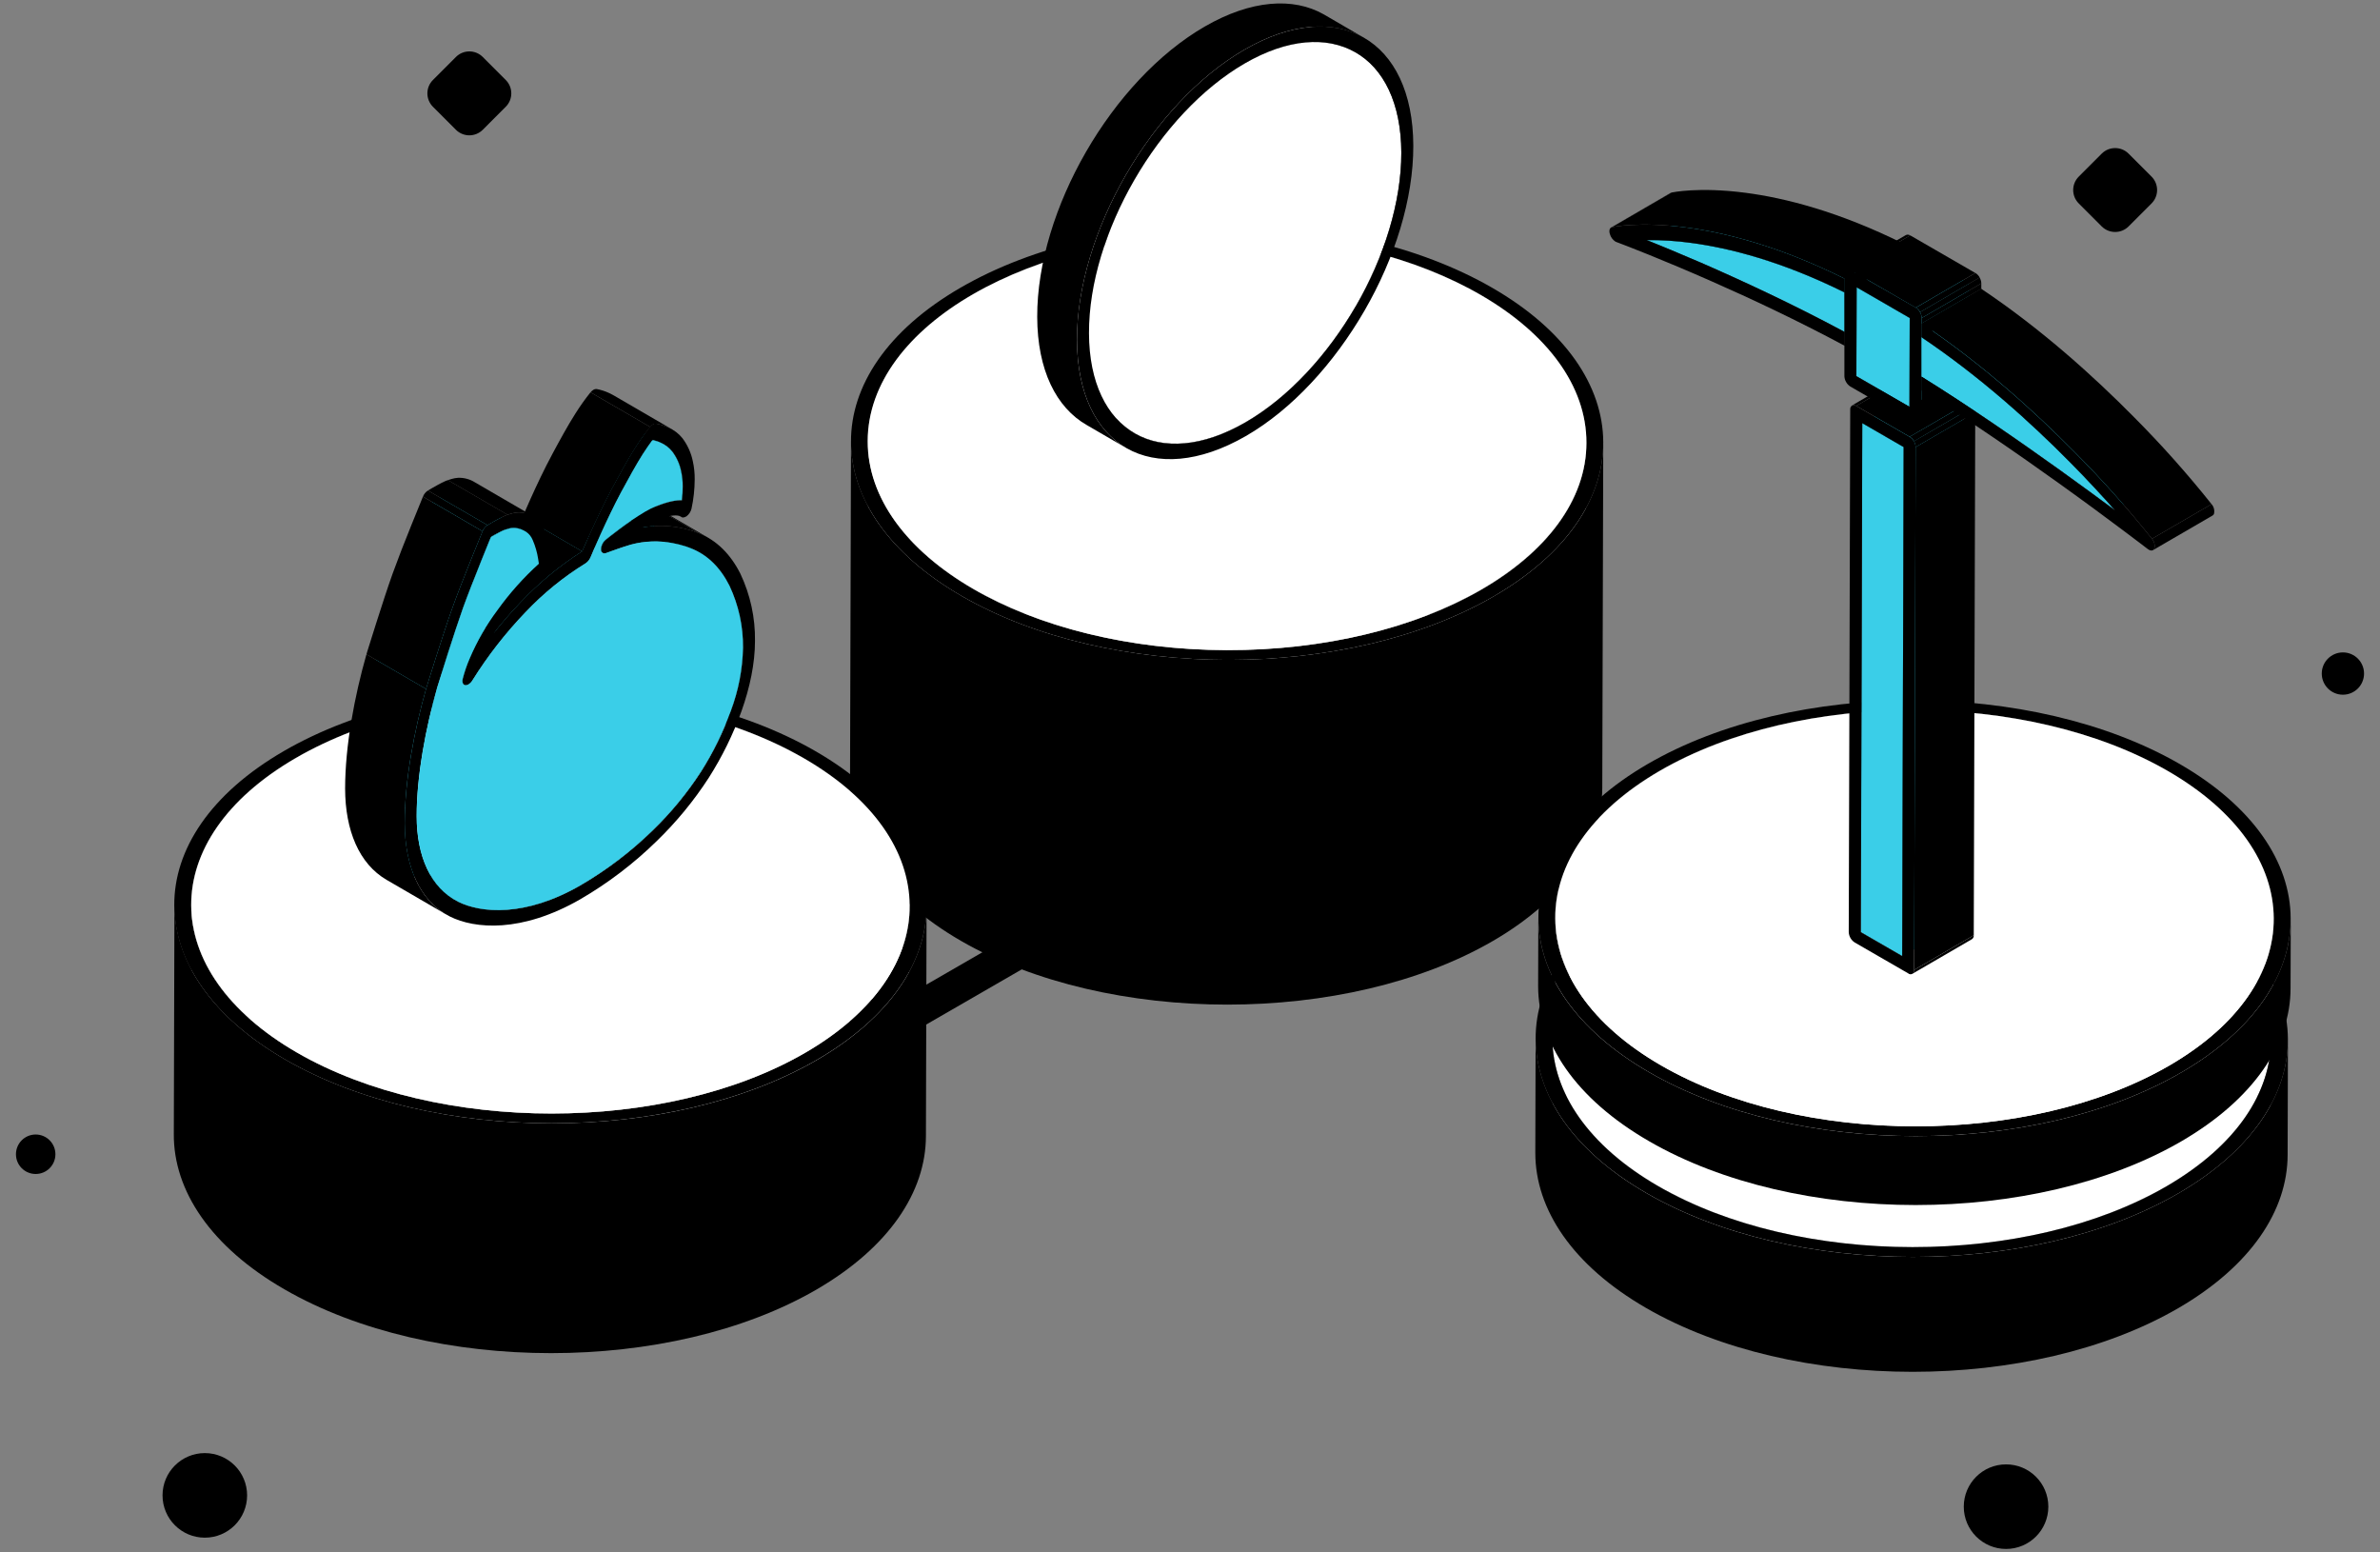 <svg width="138" height="90" viewBox="0 0 138 90" fill="none" xmlns="http://www.w3.org/2000/svg">
<rect x="0" y="0" width="138" height="90" fill="#808080" stroke="none"/>
<path d="M38.681 66.917L71.095 48.202" stroke="black" stroke-width="2" stroke-miterlimit="10"/>
<path d="M91.984 25.684L91.926 45.669C91.935 42.563 89.887 39.443 85.784 37.073C77.632 32.368 64.412 32.368 56.312 37.073C52.289 39.41 50.276 42.477 50.264 45.548L50.321 25.563C50.321 22.492 52.345 19.426 56.369 17.087C64.468 12.38 77.689 12.38 85.841 17.087C89.944 19.457 91.992 22.572 91.984 25.684Z" fill="black"/>
<path d="M50.369 46.782C50.3 46.378 50.266 45.969 50.266 45.559L50.323 25.575C50.322 25.984 50.356 26.392 50.426 26.796C50.408 33.452 50.389 40.114 50.369 46.782Z" fill="white"/>
<path d="M56.408 54.145C52.844 52.087 50.831 49.465 50.368 46.774C50.388 40.112 50.407 33.45 50.425 26.788C50.886 29.481 52.9 32.103 56.465 34.16C64.617 38.866 77.838 38.866 85.936 34.16C89.961 31.822 91.983 28.754 91.983 25.683L91.926 45.667C91.926 48.74 89.904 51.806 85.878 54.145C77.781 58.851 64.56 58.852 56.408 54.145Z" fill="white"/>
<path d="M86.53 16.688C95.066 21.614 95.111 29.633 86.632 34.561C78.152 39.489 64.308 39.489 55.773 34.561C47.238 29.633 47.194 21.611 55.678 16.688C64.163 11.765 77.995 11.76 86.53 16.688ZM56.465 34.16C64.617 38.866 77.838 38.866 85.936 34.16C94.033 29.455 93.992 21.796 85.841 17.089C77.69 12.381 64.467 12.381 56.368 17.089C48.27 21.796 48.312 29.453 56.465 34.16" fill="black"/>
<path d="M91.988 25.681C92.006 19.015 82.692 13.585 71.182 13.553C59.673 13.521 50.328 18.899 50.309 25.565C50.291 32.231 59.606 37.661 71.115 37.693C82.624 37.726 91.969 32.347 91.988 25.681Z" fill="white"/>
<path d="M92.962 25.686L92.905 45.672C92.895 48.887 90.78 52.099 86.575 54.545C78.095 59.473 64.253 59.475 55.718 54.545C51.423 52.064 49.278 48.802 49.287 45.546L49.344 25.56C49.334 28.817 51.48 32.08 55.774 34.559C64.309 39.487 78.153 39.487 86.632 34.559C90.844 32.113 92.953 28.902 92.962 25.686Z" fill="black"/>
<path d="M52.747 52.551L52.709 65.874C52.717 62.768 50.669 59.646 46.567 57.278C38.416 52.572 25.195 52.572 17.096 57.278C13.072 59.617 11.059 62.685 11.059 65.756L11.096 52.432C11.096 49.361 13.118 46.294 17.143 43.956C25.242 39.25 38.463 39.248 46.614 43.956C50.707 46.324 52.755 49.439 52.747 52.551Z" fill="black"/>
<path d="M52.708 66.013C52.718 61.571 52.731 57.13 52.745 52.688C52.745 52.643 52.745 52.595 52.745 52.548L52.708 65.872C52.709 65.919 52.708 65.965 52.708 66.013Z" fill="white"/>
<path d="M11.117 66.748C11.074 66.42 11.055 66.089 11.059 65.758L11.096 52.434C11.095 52.765 11.117 53.096 11.163 53.424C11.145 57.867 11.129 62.308 11.117 66.748Z" fill="white"/>
<path d="M52.708 66.013C52.7 66.334 52.671 66.654 52.621 66.971C52.632 62.528 52.644 58.087 52.659 53.647C52.709 53.33 52.737 53.01 52.745 52.689C52.734 56.347 52.724 60.004 52.714 63.661C52.714 64.053 52.714 64.445 52.714 64.838V65.297C52.708 65.535 52.709 65.774 52.708 66.013Z" fill="white"/>
<path d="M52.584 67.184C52.594 62.742 52.607 58.301 52.621 53.86C52.634 53.788 52.647 53.718 52.659 53.646C52.646 58.087 52.633 62.528 52.621 66.97C52.61 67.049 52.597 67.112 52.584 67.184Z" fill="white"/>
<path d="M52.584 67.184C52.522 67.5 52.442 67.812 52.342 68.118C52.355 63.675 52.367 59.234 52.379 54.794C52.48 54.488 52.561 54.176 52.621 53.86C52.608 58.302 52.596 62.743 52.584 67.184Z" fill="white"/>
<path d="M52.32 68.181C52.333 63.741 47.93 59.287 52.357 54.859C52.366 54.836 52.372 54.815 52.379 54.794C52.368 59.234 52.355 63.675 52.341 68.118C52.334 68.139 52.328 68.16 52.32 68.181Z" fill="white"/>
<path d="M52.32 68.181C51.559 70.44 49.677 72.594 46.673 74.343C46.686 69.903 46.699 65.462 46.711 61.019C49.715 59.272 51.596 57.118 52.358 54.859C52.347 59.04 52.335 63.221 52.322 67.403V68.137C52.322 68.152 52.322 68.167 52.32 68.181Z" fill="white"/>
<path d="M11.117 66.748C11.117 66.655 11.117 66.531 11.117 66.439V66.276C11.117 65.991 11.117 65.709 11.117 65.426C11.117 64.988 11.117 64.548 11.117 64.11C11.127 60.547 11.138 56.984 11.149 53.422C11.531 56.201 13.558 58.909 17.222 61.024C25.375 65.731 38.596 65.731 46.695 61.024H46.704C46.691 65.467 46.679 69.908 46.667 74.348H46.655C38.558 79.054 25.337 79.055 17.185 74.348C13.525 72.233 11.5 69.522 11.117 66.748Z" fill="white"/>
<path d="M47.294 43.554C55.829 48.481 55.874 56.5 47.395 61.428C38.915 66.356 25.073 66.356 16.538 61.428C8.003 56.5 7.952 48.481 16.437 43.554C24.921 38.626 38.758 38.626 47.294 43.554ZM17.228 61.026C25.381 65.733 38.602 65.733 46.7 61.026C54.799 56.319 54.755 48.661 46.604 43.956C38.453 39.25 25.232 39.25 17.133 43.956C9.034 48.661 9.077 56.32 17.228 61.026" fill="black"/>
<path d="M46.604 43.956C54.755 48.661 54.8 56.32 46.701 61.026C38.602 65.731 25.381 65.733 17.228 61.026C9.076 56.319 9.035 48.663 17.134 43.956C25.232 39.248 38.453 39.248 46.604 43.956Z" fill="white"/>
<path d="M53.726 52.554L53.688 65.877C53.678 69.093 51.563 72.303 47.358 74.752C38.879 79.68 25.035 79.678 16.5 74.752C12.203 72.279 10.06 69.01 10.078 65.752L10.115 52.428C10.105 55.686 12.252 58.948 16.547 61.428C25.082 66.356 38.924 66.356 47.404 61.428C51.609 58.979 53.718 55.771 53.726 52.554Z" fill="black"/>
<path d="M131.681 60.295L131.663 66.956C131.671 63.85 129.622 60.73 125.521 58.362C117.368 53.655 104.147 53.655 96.049 58.362C92.026 60.699 90.011 63.765 90.001 66.837L90.021 60.176C90.021 57.105 92.042 54.037 96.068 51.7C104.167 46.993 117.386 46.993 125.539 51.7C129.641 54.068 131.691 57.183 131.681 60.295Z" fill="black"/>
<path d="M90.106 68.061C90.036 67.657 90.001 67.249 90.003 66.84L90.022 60.178C90.021 60.587 90.055 60.995 90.124 61.399C90.12 63.619 90.114 65.84 90.106 68.061Z" fill="white"/>
<path d="M96.145 75.432C92.58 73.374 90.567 70.753 90.097 68.061C90.104 65.84 90.11 63.62 90.115 61.399C90.578 64.092 92.592 66.714 96.163 68.77C104.316 73.477 117.537 73.477 125.635 68.77C129.659 66.433 131.673 63.365 131.683 60.294L131.665 66.954C131.665 70.027 129.643 73.093 125.617 75.432C117.519 80.139 104.298 80.139 96.145 75.432Z" fill="white"/>
<path d="M131.685 60.291C131.704 53.625 122.389 48.195 110.88 48.163C99.371 48.131 90.025 53.509 90.007 60.175C89.988 66.841 99.303 72.271 110.812 72.304C122.321 72.336 131.667 66.958 131.685 60.291Z" fill="white"/>
<path d="M132.662 60.297L132.644 66.959C132.634 70.176 130.519 73.386 126.313 75.834C117.832 80.762 103.99 80.762 95.455 75.834C91.16 73.355 89.022 70.092 89.022 66.835L89.04 60.173C89.04 63.43 91.176 66.693 95.471 69.172C104.006 74.1 117.849 74.1 126.328 69.172C130.537 66.722 132.652 63.514 132.662 60.297Z" fill="black"/>
<path d="M126.23 51.298C134.765 56.226 134.809 64.244 126.33 69.172C117.85 74.1 104.008 74.1 95.473 69.172C86.938 64.244 86.892 56.226 95.372 51.298C103.851 46.37 117.695 46.37 126.23 51.298ZM96.156 68.77C104.309 73.477 117.53 73.477 125.629 68.77C133.727 64.063 133.685 56.406 125.532 51.7C117.38 46.994 104.16 46.993 96.061 51.7C87.963 56.407 88.005 64.065 96.156 68.77Z" fill="black"/>
<path d="M81.254 8.853L78.951 7.514L79.297 7.313L81.602 8.652L81.254 8.853Z" fill="white"/>
<path d="M65.812 25.135L63.509 23.797C65.154 24.731 67.419 24.591 69.921 23.143C72.424 21.695 74.679 19.228 76.314 16.399L78.618 17.738C76.984 20.567 74.727 23.038 72.224 24.481C69.722 25.924 67.461 26.07 65.812 25.135Z" fill="black"/>
<path d="M78.621 17.741L76.317 16.402C77.951 13.571 78.957 10.387 78.948 7.514C78.94 4.641 77.92 2.625 76.273 1.689L78.576 3.027C80.222 3.964 81.241 5.978 81.25 8.853C81.258 11.727 80.256 14.91 78.621 17.741Z" fill="black"/>
<path d="M75.782 1.445C75.951 1.516 76.115 1.598 76.273 1.689L78.576 3.027C78.415 2.935 78.248 2.854 78.076 2.784L75.782 1.445Z" fill="white"/>
<path d="M62.217 22.672L64.522 24.011C64.877 24.465 65.317 24.847 65.818 25.135L63.515 23.796C63.014 23.509 62.573 23.127 62.217 22.672V22.672Z" fill="white"/>
<path d="M75.783 1.445C75.824 1.466 75.865 1.49 75.904 1.516L76.034 1.591L76.288 1.738L78.086 2.784C76.497 2.13 74.433 2.372 72.176 3.675L69.871 2.336C72.122 1.033 74.186 0.791 75.783 1.445Z" fill="white"/>
<path d="M63.47 9.082C65.105 6.251 67.364 3.781 69.864 2.336L72.169 3.675C69.668 5.12 67.408 7.597 65.775 10.42C64.142 13.243 63.135 16.433 63.143 19.308C63.143 21.324 63.652 22.916 64.52 24.011L62.217 22.672C61.35 21.577 60.847 19.985 60.842 17.97C60.832 15.095 61.836 11.912 63.47 9.082Z" fill="white"/>
<path d="M72.169 3.675C74.67 2.232 76.935 2.089 78.579 3.021C80.224 3.953 81.245 5.971 81.253 8.846L81.601 8.645L81.253 8.846C81.253 11.72 80.256 14.903 78.622 17.734C76.987 20.565 74.73 23.035 72.228 24.478C69.725 25.921 67.462 26.064 65.816 25.132C64.17 24.2 63.152 22.178 63.144 19.305C63.135 16.432 64.141 13.248 65.775 10.417C67.409 7.586 69.668 5.12 72.169 3.675Z" fill="white"/>
<path d="M65.322 25.983L63.019 24.645C61.249 23.636 60.149 21.464 60.141 18.37C60.133 15.276 61.215 11.845 62.973 8.799C64.732 5.752 67.167 3.091 69.859 1.537C72.551 -0.018 74.998 -0.17 76.763 0.837L79.068 2.178C77.298 1.169 74.854 1.321 72.164 2.875C69.474 4.43 67.038 7.094 65.281 10.139C63.524 13.184 62.439 16.618 62.447 19.71C62.455 22.803 63.555 24.975 65.322 25.983Z" fill="black"/>
<path d="M79.071 2.177C80.839 3.184 81.941 5.358 81.948 8.451C81.954 11.543 80.874 14.977 79.115 18.015C77.356 21.054 74.921 23.736 72.231 25.284C69.54 26.832 67.095 26.992 65.325 25.983C63.555 24.975 62.457 22.803 62.447 19.71C62.437 16.618 63.524 13.184 65.281 10.139C67.038 7.094 69.475 4.43 72.167 2.875C74.859 1.321 77.301 1.169 79.071 2.177ZM78.621 17.741C80.256 14.91 81.261 11.726 81.253 8.853C81.245 5.979 80.225 3.959 78.579 3.027C76.933 2.096 74.669 2.231 72.169 3.681C69.668 5.131 67.407 7.604 65.775 10.427C64.142 13.249 63.135 16.44 63.143 19.315C63.151 22.19 64.178 24.197 65.812 25.135C67.447 26.073 69.724 25.929 72.224 24.481C74.725 23.033 76.984 20.559 78.618 17.738" fill="black"/>
<path d="M11.876 89.145C13.23 89.145 14.328 88.047 14.328 86.693C14.328 85.339 13.23 84.242 11.876 84.242C10.522 84.242 9.424 85.339 9.424 86.693C9.424 88.047 10.522 89.145 11.876 89.145Z" fill="black"/>
<path d="M29.324 4.636L27.992 3.303C27.562 2.873 26.866 2.873 26.436 3.303L25.104 4.636C24.674 5.065 24.674 5.762 25.104 6.191L26.436 7.524C26.866 7.953 27.562 7.953 27.992 7.524L29.324 6.191C29.754 5.762 29.754 5.065 29.324 4.636Z" fill="black"/>
<path d="M116.318 89.799C117.672 89.799 118.769 88.701 118.769 87.347C118.769 85.993 117.672 84.896 116.318 84.896C114.964 84.896 113.866 85.993 113.866 87.347C113.866 88.701 114.964 89.799 116.318 89.799Z" fill="black"/>
<path d="M2.069 68.061C2.701 68.061 3.213 67.549 3.213 66.917C3.213 66.285 2.701 65.772 2.069 65.772C1.437 65.772 0.925 66.285 0.925 66.917C0.925 67.549 1.437 68.061 2.069 68.061Z" fill="black"/>
<path d="M124.754 10.239L123.421 8.906C122.991 8.477 122.295 8.477 121.865 8.906L120.533 10.239C120.103 10.668 120.103 11.365 120.533 11.794L121.865 13.127C122.295 13.556 122.991 13.556 123.421 13.127L124.754 11.794C125.183 11.365 125.183 10.668 124.754 10.239Z" fill="black"/>
<path d="M135.849 40.275C136.526 40.275 137.075 39.726 137.075 39.049C137.075 38.372 136.526 37.823 135.849 37.823C135.172 37.823 134.623 38.372 134.623 39.049C134.623 39.726 135.172 40.275 135.849 40.275Z" fill="black"/>
<path d="M37.122 30.019L40.577 32.027C41.326 32.488 41.924 33.158 42.297 33.954C42.827 35.078 43.096 36.307 43.083 37.55C43.056 38.8 42.817 40.035 42.377 41.205L38.922 39.196C39.36 38.026 39.599 36.791 39.626 35.541C39.641 34.299 39.373 33.069 38.841 31.946C38.468 31.15 37.87 30.48 37.122 30.019V30.019Z" fill="black"/>
<path d="M37.115 30.017L40.57 32.026C40.403 31.928 40.228 31.844 40.047 31.774L36.592 29.767C36.772 29.837 36.947 29.92 37.115 30.017Z" fill="#3ACEE8"/>
<path d="M37.612 29.17L41.068 31.178C40.894 31.077 40.712 30.989 40.525 30.916L37.07 28.909C37.257 28.982 37.439 29.069 37.612 29.17V29.17Z" fill="black"/>
<path d="M36.543 29.746L36.592 29.767L40.047 31.774L40 31.755L36.543 29.746Z" fill="#3ACEE8"/>
<path d="M36.543 29.746C36.569 29.759 36.594 29.775 36.62 29.79L36.651 29.81L36.667 29.819L36.792 29.89L40 31.755L36.545 29.746H36.543Z" fill="#3ACEE8"/>
<path d="M36.538 29.744C36.556 29.752 36.572 29.765 36.59 29.775L39.988 31.753C39.941 31.733 39.869 31.709 39.778 31.678L36.334 29.675L39.778 31.678L36.325 29.669C36.417 29.7 36.489 29.724 36.538 29.744Z" fill="#3ACEE8"/>
<path d="M39.526 29.986L36.066 27.985C36.052 27.976 36.038 27.965 36.027 27.953L39.482 29.961C39.495 29.972 39.51 29.98 39.526 29.986V29.986Z" fill="black"/>
<path d="M36.023 27.941L39.479 29.947H39.487L36.032 27.938L36.023 27.941Z" fill="black"/>
<path d="M26.369 52.175L22.914 50.166C22.977 50.204 23.043 50.238 23.11 50.273C23.764 50.6 24.744 50.828 25.947 50.74C27.15 50.652 28.595 50.25 30.197 49.33C31.723 48.44 33.133 47.364 34.394 46.128C35.45 45.106 36.388 43.969 37.187 42.736C37.892 41.626 38.474 40.442 38.921 39.206L42.377 41.215C41.93 42.451 41.349 43.634 40.642 44.743C39.843 45.976 38.907 47.114 37.851 48.135C36.587 49.371 35.175 50.445 33.647 51.334C32.052 52.255 30.612 52.657 29.398 52.746C28.183 52.834 27.214 52.607 26.56 52.276C26.498 52.244 26.433 52.208 26.369 52.175Z" fill="black"/>
<path d="M35.551 29.474C35.814 29.521 36.073 29.586 36.326 29.669L39.783 31.677C39.529 31.595 39.271 31.529 39.008 31.481C38.204 31.327 37.375 31.358 36.584 31.571L33.124 29.563C33.916 29.349 34.746 29.319 35.551 29.474Z" fill="#3ACEE8"/>
<path d="M37.21 30.589L33.753 28.582C34.475 28.447 35.215 28.447 35.937 28.582C36.326 28.651 36.707 28.76 37.073 28.909L40.528 30.916C40.162 30.768 39.781 30.659 39.392 30.589C38.671 30.454 37.931 30.454 37.21 30.589V30.589Z" fill="black"/>
<path d="M33.124 29.563L36.581 31.572L33.124 29.563Z" fill="#3ACEE8"/>
<path d="M31.692 30.05C31.893 29.974 32.601 29.713 33.127 29.559L36.582 31.568C36.056 31.718 35.348 31.98 35.149 32.058L35.118 32.068L31.661 30.059C31.672 30.058 31.682 30.055 31.692 30.05V30.05Z" fill="#3ACEE8"/>
<path d="M31.661 30.059L35.118 32.071C35.091 32.081 35.063 32.084 35.035 32.082C35.007 32.08 34.979 32.072 34.955 32.058L31.499 30.05C31.524 30.063 31.551 30.07 31.579 30.072C31.607 30.074 31.635 30.069 31.661 30.059V30.059Z" fill="#3ACEE8"/>
<path d="M21.088 47.808L24.544 49.817C24.901 50.855 25.509 51.672 26.371 52.172L22.914 50.163C22.052 49.663 21.445 48.846 21.088 47.808Z" fill="#3ACEE8"/>
<path d="M35.051 23.747L38.506 25.756C38.694 25.864 38.861 26.006 38.997 26.174C39.251 26.513 39.427 26.904 39.51 27.319C39.573 27.608 39.603 27.903 39.601 28.2C39.601 28.466 39.585 28.732 39.552 28.996L36.097 26.987C36.129 26.723 36.145 26.457 36.145 26.191C36.147 25.895 36.117 25.599 36.053 25.31C35.971 24.895 35.796 24.504 35.541 24.166C35.406 23.997 35.239 23.855 35.051 23.747V23.747Z" fill="black"/>
<path d="M35.134 31.279L31.679 29.272C31.679 29.272 31.994 29.015 32.434 28.686C32.924 28.314 33.435 27.969 33.964 27.654C34.165 27.535 34.373 27.43 34.588 27.34C35.311 27.049 35.783 26.974 36.092 26.985L39.547 28.994C39.24 28.982 38.768 29.058 38.044 29.348C37.829 29.438 37.62 29.543 37.419 29.661C36.891 29.978 36.38 30.323 35.889 30.695C35.451 31.022 35.139 31.275 35.134 31.279Z" fill="black"/>
<path d="M34.956 32.047L31.501 30.038C31.468 30.015 31.441 29.984 31.424 29.947C31.406 29.91 31.399 29.869 31.403 29.829C31.408 29.722 31.435 29.617 31.482 29.521C31.53 29.425 31.597 29.34 31.679 29.272L35.134 31.279C35.052 31.348 34.985 31.433 34.938 31.529C34.89 31.626 34.863 31.731 34.858 31.838C34.855 31.878 34.862 31.919 34.879 31.956C34.896 31.992 34.923 32.024 34.956 32.047V32.047Z" fill="black"/>
<path d="M34.852 23.648C34.92 23.676 34.987 23.709 35.051 23.747L38.506 25.754C38.442 25.718 38.375 25.684 38.307 25.655L34.852 23.648Z" fill="#3ACEE8"/>
<path d="M34.852 23.648L38.307 25.655L34.852 23.648Z" fill="#3ACEE8"/>
<path d="M30.785 30.3L34.242 32.307L30.785 30.3Z" fill="#3ACEE8"/>
<path d="M30.785 30.3L34.24 32.309C34.174 32.464 34.059 32.594 33.914 32.68V32.68L30.458 30.671C30.605 30.586 30.72 30.456 30.785 30.3Z" fill="#3ACEE8"/>
<path d="M34.358 23.537C34.529 23.527 34.698 23.566 34.848 23.648L38.303 25.655C38.153 25.574 37.983 25.536 37.813 25.545L34.358 23.537Z" fill="#3ACEE8"/>
<path d="M34.358 23.536C34.358 23.536 34.371 23.545 34.378 23.548C35.524 24.212 36.668 24.878 37.81 25.545L34.353 23.536H34.358Z" fill="#3ACEE8"/>
<path d="M33.812 24.329C34.02 24.002 34.216 23.728 34.355 23.536L37.812 25.545C37.671 25.735 37.477 26.009 37.267 26.338L33.812 24.329Z" fill="#3ACEE8"/>
<path d="M33.81 24.331L37.265 26.34C36.888 26.936 36.448 27.74 36.002 28.561C35.593 29.322 35.185 30.195 34.858 30.908C34.531 31.62 34.302 32.166 34.245 32.304L30.786 30.295C30.845 30.156 31.077 29.608 31.401 28.898C31.724 28.186 32.14 27.312 32.545 26.55C32.99 25.73 33.432 24.926 33.81 24.331Z" fill="#3ACEE8"/>
<path d="M35.539 22.897L38.996 24.906C38.921 24.863 38.844 24.824 38.764 24.79C38.536 24.685 38.295 24.608 38.048 24.561C37.983 24.555 37.917 24.57 37.862 24.605C37.8 24.645 37.745 24.695 37.699 24.752L34.243 22.744C34.289 22.686 34.344 22.637 34.407 22.598C34.461 22.563 34.526 22.547 34.591 22.552C34.839 22.599 35.08 22.676 35.309 22.781C35.388 22.815 35.465 22.854 35.539 22.897V22.897Z" fill="black"/>
<path d="M33.758 31.97L30.303 29.962C30.401 29.733 30.564 29.357 30.769 28.904C31.109 28.149 31.563 27.183 32.031 26.315C32.477 25.482 32.931 24.656 33.355 23.989C33.626 23.558 33.921 23.142 34.239 22.744L37.7 24.753C37.383 25.15 37.088 25.566 36.816 25.997C36.395 26.663 35.94 27.49 35.492 28.322C35.027 29.192 34.572 30.158 34.231 30.913C34.02 31.366 33.856 31.745 33.758 31.97Z" fill="black"/>
<path d="M20.702 45.227L24.159 47.236C24.157 47.267 24.157 47.297 24.159 47.328C24.149 48.173 24.277 49.014 24.54 49.817L21.084 47.808C20.822 47.005 20.693 46.165 20.702 45.321V45.227Z" fill="#3ACEE8"/>
<path d="M27.003 33.492C28.026 32.406 29.186 31.458 30.454 30.672L33.909 32.681C32.641 33.468 31.482 34.417 30.46 35.504C29.309 36.703 28.285 38.017 27.404 39.426L23.948 37.418C24.829 36.007 25.852 34.692 27.003 33.492V33.492Z" fill="#3ACEE8"/>
<path d="M23.951 37.424L25.452 38.297L27.403 39.426C27.345 39.529 27.261 39.614 27.161 39.677C27.108 39.711 27.045 39.728 26.982 39.724L23.529 37.722C23.593 37.725 23.655 37.709 23.709 37.676C23.809 37.612 23.892 37.526 23.951 37.424V37.424Z" fill="#3ACEE8"/>
<path d="M23.529 37.722L26.985 39.731L23.529 37.722Z" fill="#3ACEE8"/>
<path d="M23.463 37.699C23.483 37.711 23.506 37.719 23.53 37.722L26.985 39.731C26.961 39.727 26.939 39.72 26.918 39.708L23.463 37.699Z" fill="#3ACEE8"/>
<path d="M28.626 36.713L25.171 34.705C25.62 34.138 26.151 33.516 26.743 32.898C27.805 31.776 29.001 30.788 30.303 29.956L33.758 31.965C32.455 32.796 31.26 33.784 30.198 34.907C29.603 35.525 29.076 36.145 28.626 36.713Z" fill="black"/>
<path d="M26.913 39.708L23.457 37.699C23.369 37.648 23.333 37.519 23.369 37.356C23.472 36.944 23.61 36.541 23.779 36.151C24.202 35.161 24.741 34.226 25.386 33.364C26.09 32.383 26.896 31.48 27.79 30.669L31.246 32.678C30.351 33.489 29.545 34.392 28.841 35.373C28.198 36.235 27.66 37.17 27.24 38.16C27.069 38.549 26.931 38.952 26.828 39.364C26.793 39.528 26.829 39.657 26.913 39.708Z" fill="black"/>
<path d="M20.702 45.227C20.702 42.9 21.24 40.141 21.892 37.854L25.349 39.863C24.695 42.151 24.164 44.908 24.159 47.236L20.702 45.227Z" fill="#3ACEE8"/>
<path d="M27.047 28.811L30.509 30.82C30.516 30.822 30.522 30.826 30.527 30.831C30.694 30.949 30.823 31.112 30.9 31.302C31.052 31.655 31.159 32.026 31.217 32.407C31.233 32.506 31.248 32.598 31.258 32.678L27.796 30.669C27.785 30.589 27.771 30.506 27.755 30.398C27.694 30.017 27.584 29.646 27.428 29.293C27.352 29.104 27.223 28.941 27.057 28.822L27.047 28.811Z" fill="black"/>
<path d="M25.873 53.017L22.418 51.01C20.818 50.08 20.017 48.137 20.011 45.721C20.011 43.235 20.561 40.343 21.248 37.934L24.703 39.941C24.018 42.351 23.461 45.244 23.466 47.73C23.481 50.144 24.275 52.089 25.873 53.017Z" fill="black"/>
<path d="M26.431 28.597C26.649 28.622 26.86 28.695 27.047 28.811L30.509 30.82C30.321 30.701 30.108 30.626 29.888 30.601C29.75 30.588 29.612 30.603 29.481 30.645L29.356 30.682L25.899 28.68L26.024 28.641C26.155 28.6 26.294 28.585 26.431 28.597V28.597Z" fill="#3ACEE8"/>
<path d="M25.9 28.68L29.365 30.687L29.262 30.718L25.807 28.711L25.9 28.68Z" fill="#3ACEE8"/>
<path d="M23.971 31.723L27.426 33.732C27.207 34.291 27 34.835 26.848 35.259C26.602 35.945 26.262 36.983 25.971 37.897C25.68 38.81 25.442 39.574 25.358 39.848L21.912 37.844L25.358 39.848V39.863L21.895 37.854C21.975 37.598 22.222 36.803 22.513 35.893C22.804 34.983 23.144 33.941 23.391 33.257C23.543 32.827 23.75 32.282 23.971 31.723Z" fill="#3ACEE8"/>
<path d="M27.534 27.961L30.989 29.97C30.696 29.786 30.354 29.695 30.009 29.71C29.885 29.718 29.763 29.74 29.644 29.775C29.543 29.805 29.464 29.832 29.427 29.842L25.97 27.835C26.007 27.825 26.087 27.796 26.189 27.766C26.308 27.731 26.43 27.709 26.553 27.701C26.899 27.686 27.241 27.777 27.534 27.961V27.961Z" fill="black"/>
<path d="M24.921 29.349L25.014 29.118L28.471 31.127C28.443 31.192 28.412 31.269 28.376 31.356C28.257 31.65 28.09 32.059 27.909 32.513C27.745 32.899 27.582 33.319 27.418 33.732L23.971 31.724C24.134 31.312 24.298 30.89 24.461 30.504C24.635 30.05 24.8 29.641 24.921 29.349Z" fill="#3ACEE8"/>
<path d="M25.689 28.755C25.724 28.738 25.761 28.723 25.798 28.711L29.254 30.718C29.254 30.718 29.201 30.738 29.146 30.764C29.09 30.79 29.018 30.825 28.943 30.865C28.802 30.937 28.645 31.029 28.497 31.111L25.056 29.112L28.497 31.111L28.471 31.127L25.014 29.118C25.177 29.028 25.341 28.933 25.486 28.857C25.561 28.817 25.632 28.782 25.689 28.755Z" fill="#3ACEE8"/>
<path d="M42.931 33.263C43.506 34.479 43.795 35.811 43.777 37.156C43.777 38.464 43.48 39.86 42.996 41.224C42.508 42.577 41.872 43.872 41.1 45.085C40.236 46.42 39.223 47.653 38.08 48.759C36.749 50.063 35.26 51.197 33.649 52.133C31.946 53.113 30.409 53.545 29.126 53.64C27.843 53.734 26.805 53.494 26.089 53.135C24.347 52.259 23.474 50.25 23.466 47.73C23.466 45.243 24.018 42.35 24.703 39.941C24.731 39.853 24.743 39.817 24.757 39.768C24.785 39.675 24.828 39.541 24.877 39.381C24.978 39.054 25.115 38.619 25.269 38.137C25.578 37.168 25.95 36.022 26.23 35.244C26.509 34.466 26.942 33.361 27.312 32.443C27.681 31.524 27.979 30.808 27.979 30.8C28.037 30.655 28.137 30.532 28.267 30.445L28.495 30.311L28.847 30.115C28.973 30.046 29.1 29.981 29.213 29.929C29.283 29.893 29.356 29.864 29.432 29.842C29.469 29.832 29.548 29.805 29.649 29.775C29.768 29.74 29.89 29.718 30.014 29.71C30.368 29.695 30.718 29.791 31.016 29.984C31.246 30.141 31.426 30.362 31.532 30.62C31.657 30.891 31.752 31.175 31.817 31.467C31.896 31.821 31.951 32.181 31.98 32.544C31.979 32.661 31.951 32.776 31.899 32.88C31.846 32.985 31.771 33.076 31.678 33.147C31.617 33.193 31.575 33.225 31.514 33.273C31.401 33.368 31.231 33.516 31.016 33.727C30.367 34.375 29.77 35.072 29.229 35.813C28.999 36.127 28.796 36.427 28.619 36.713C29.069 36.145 29.6 35.525 30.192 34.907C31.253 33.784 32.449 32.796 33.752 31.965C33.85 31.736 34.013 31.36 34.218 30.908C34.559 30.153 35.014 29.187 35.479 28.317C35.927 27.485 36.382 26.658 36.803 25.991C37.075 25.561 37.37 25.145 37.687 24.747C37.734 24.69 37.789 24.64 37.851 24.6C37.906 24.565 37.972 24.549 38.037 24.556C38.284 24.603 38.525 24.68 38.753 24.785C39.073 24.921 39.353 25.134 39.57 25.404C39.867 25.799 40.072 26.253 40.172 26.737C40.248 27.083 40.285 27.436 40.281 27.791C40.279 28.361 40.217 28.929 40.097 29.486C40.055 29.663 39.952 29.821 39.807 29.932C39.652 30.025 39.542 30.022 39.48 29.95C39.415 29.91 39.34 29.889 39.263 29.886C39.049 29.867 38.647 29.907 37.936 30.194C37.757 30.27 37.583 30.358 37.416 30.457L37.2 30.584C37.922 30.45 38.661 30.45 39.382 30.584C39.771 30.654 40.152 30.763 40.518 30.911C41.574 31.325 42.382 32.168 42.931 33.263ZM42.377 41.213C42.817 40.043 43.056 38.808 43.083 37.558C43.096 36.316 42.827 35.086 42.297 33.962C41.785 32.941 41.032 32.165 40.072 31.794L39.995 31.761C39.946 31.741 39.874 31.717 39.783 31.686C39.529 31.604 39.27 31.538 39.008 31.49C38.204 31.335 37.375 31.366 36.584 31.579C36.058 31.73 35.349 31.991 35.185 32.053C34.984 32.129 34.858 32.037 34.858 31.846C34.863 31.739 34.89 31.634 34.938 31.537C34.985 31.441 35.052 31.356 35.134 31.287C35.134 31.287 35.452 31.03 35.889 30.703C36.381 30.331 36.891 29.986 37.419 29.669C37.62 29.551 37.829 29.447 38.044 29.357C38.768 29.066 39.24 28.991 39.547 29.002C39.58 28.738 39.596 28.472 39.596 28.206C39.599 27.91 39.568 27.614 39.505 27.325C39.422 26.91 39.246 26.519 38.992 26.181C38.811 25.953 38.575 25.774 38.307 25.661C38.158 25.597 38.006 25.542 37.851 25.498C37.671 25.741 37.477 26.016 37.267 26.344C36.89 26.941 36.45 27.745 36.004 28.566C35.595 29.327 35.187 30.2 34.86 30.913C34.533 31.625 34.304 32.171 34.257 32.287C34.198 32.441 34.092 32.572 33.954 32.663C32.67 33.452 31.495 34.407 30.46 35.504C29.309 36.703 28.285 38.018 27.404 39.426C27.345 39.529 27.262 39.614 27.162 39.677C27.108 39.711 27.045 39.728 26.982 39.724C26.848 39.706 26.782 39.56 26.826 39.358C26.93 38.946 27.068 38.543 27.238 38.153C27.66 37.164 28.199 36.228 28.843 35.367C29.547 34.385 30.353 33.482 31.248 32.671C31.238 32.591 31.223 32.5 31.207 32.4C31.149 32.02 31.043 31.648 30.89 31.295C30.813 31.106 30.684 30.942 30.517 30.824C30.327 30.702 30.112 30.626 29.888 30.6C29.751 30.588 29.612 30.603 29.481 30.645C29.407 30.664 29.337 30.69 29.254 30.713C29.254 30.713 29.201 30.733 29.146 30.759C29.09 30.785 29.018 30.819 28.943 30.86C28.794 30.937 28.626 31.024 28.498 31.105C28.449 31.183 28.408 31.265 28.376 31.351C28.257 31.645 28.09 32.053 27.909 32.508C27.544 33.417 27.111 34.517 26.846 35.254C26.601 35.94 26.261 36.978 25.97 37.892C25.679 38.805 25.431 39.6 25.365 39.814C24.69 42.174 24.154 44.977 24.162 47.322C24.162 49.635 24.965 51.466 26.565 52.272C27.219 52.599 28.199 52.829 29.402 52.741C30.605 52.653 32.052 52.25 33.652 51.329C35.18 50.441 36.592 49.366 37.856 48.13C38.91 47.11 39.845 45.974 40.642 44.743C41.349 43.634 41.93 42.45 42.377 41.213" fill="black"/>
<path d="M42.297 33.954C42.827 35.078 43.096 36.308 43.083 37.55C43.056 38.8 42.817 40.035 42.377 41.205C41.931 42.445 41.349 43.631 40.642 44.743C39.843 45.976 38.907 47.114 37.851 48.135C36.587 49.371 35.175 50.446 33.647 51.334C32.052 52.255 30.612 52.657 29.397 52.746C28.183 52.834 27.214 52.607 26.56 52.277C24.96 51.471 24.164 49.64 24.157 47.328C24.157 44.982 24.685 42.179 25.347 39.863C25.426 39.605 25.674 38.81 25.965 37.902C26.256 36.993 26.596 35.95 26.841 35.264C27.106 34.526 27.539 33.426 27.904 32.518C28.085 32.063 28.252 31.655 28.371 31.361C28.407 31.274 28.438 31.197 28.466 31.132C28.621 31.042 28.793 30.947 28.938 30.87C29.013 30.829 29.084 30.795 29.141 30.769C29.198 30.743 29.242 30.725 29.249 30.723C29.332 30.7 29.401 30.674 29.476 30.654C29.607 30.613 29.746 30.598 29.883 30.61C30.108 30.636 30.325 30.713 30.515 30.836C30.682 30.954 30.811 31.117 30.888 31.307C31.041 31.66 31.147 32.031 31.205 32.411C31.221 32.511 31.236 32.603 31.246 32.683C30.351 33.493 29.545 34.397 28.842 35.378C28.199 36.238 27.661 37.172 27.24 38.16C27.07 38.55 26.932 38.952 26.828 39.364C26.784 39.564 26.849 39.713 26.983 39.731C27.047 39.734 27.11 39.718 27.163 39.683C27.263 39.619 27.346 39.531 27.403 39.427C28.285 38.017 29.309 36.703 30.46 35.504C31.483 34.417 32.643 33.469 33.912 32.683C34.059 32.596 34.174 32.463 34.239 32.305C34.296 32.168 34.53 31.62 34.852 30.909C35.174 30.198 35.59 29.324 35.996 28.562C36.437 27.745 36.882 26.938 37.259 26.341C37.468 26.014 37.663 25.738 37.803 25.548C37.974 25.539 38.143 25.577 38.294 25.658C38.562 25.771 38.797 25.95 38.979 26.178C39.233 26.516 39.409 26.907 39.492 27.322C39.555 27.611 39.585 27.907 39.583 28.203C39.583 28.469 39.567 28.735 39.534 28.999C39.227 28.987 38.755 29.062 38.031 29.353C37.816 29.443 37.607 29.548 37.406 29.666C36.878 29.983 36.367 30.328 35.876 30.7C35.438 31.027 35.126 31.28 35.121 31.284C35.039 31.353 34.972 31.438 34.925 31.534C34.877 31.631 34.85 31.735 34.845 31.843C34.845 32.034 34.971 32.126 35.136 32.063C35.335 31.988 36.045 31.727 36.571 31.573C37.362 31.359 38.191 31.329 38.995 31.483C39.257 31.532 39.516 31.597 39.77 31.679C39.861 31.71 39.933 31.735 39.982 31.755L40.034 31.776C41.031 32.153 41.787 32.933 42.297 33.954Z" fill="#3ACEE8"/>
<path d="M28.267 30.445L24.811 28.438C24.811 28.438 24.906 28.381 25.04 28.304C25.142 28.245 25.264 28.175 25.392 28.106C25.519 28.038 25.643 27.972 25.758 27.92C25.828 27.885 25.9 27.857 25.975 27.835L29.432 29.842C29.357 29.864 29.283 29.893 29.213 29.929C29.1 29.981 28.973 30.046 28.847 30.115L28.496 30.311L28.267 30.445Z" fill="black"/>
<path d="M24.703 39.941L21.248 37.934C21.276 37.844 21.285 37.808 21.3 37.759L21.421 37.372C21.521 37.045 21.66 36.612 21.812 36.13C22.121 35.159 22.495 34.005 22.773 33.235C23.051 32.465 23.48 31.352 23.855 30.437C24.229 29.522 24.523 28.794 24.523 28.793L27.979 30.802C27.979 30.802 27.679 31.529 27.312 32.444C26.944 33.359 26.508 34.468 26.23 35.245C25.952 36.023 25.576 37.169 25.269 38.139C25.115 38.621 24.978 39.06 24.876 39.382C24.827 39.546 24.785 39.677 24.757 39.77C24.742 39.817 24.731 39.853 24.703 39.941Z" fill="black"/>
<path d="M27.979 30.8L24.524 28.791C24.581 28.647 24.681 28.523 24.811 28.438L28.267 30.445C28.137 30.532 28.037 30.656 27.979 30.8V30.8Z" fill="black"/>
<path d="M131.845 53.292L131.834 57.29C131.842 54.184 129.792 51.062 125.69 48.694C117.539 43.989 104.318 43.987 96.221 48.694C92.196 51.031 90.183 54.098 90.173 57.169L90.183 53.172C90.193 50.101 92.206 47.035 96.23 44.696C104.329 39.991 117.55 39.991 125.701 44.696C129.8 47.065 131.845 50.181 131.845 53.292Z" fill="black"/>
<path d="M131.83 57.286C131.829 57.654 131.799 58.021 131.741 58.385C131.741 57.052 131.744 55.72 131.752 54.388C131.81 54.025 131.84 53.658 131.842 53.29C131.845 54.49 131.834 56.088 131.83 57.286Z" fill="white"/>
<path d="M91.719 61.773C90.683 60.302 90.166 58.736 90.171 57.172L90.181 53.174C90.181 54.74 90.694 56.306 91.73 57.777C91.727 59.109 91.723 60.441 91.719 61.773Z" fill="white"/>
<path d="M96.312 65.764C94.275 64.587 92.744 63.228 91.719 61.773C91.719 60.44 91.723 59.108 91.73 57.777C92.755 59.23 94.287 60.591 96.323 61.768C104.476 66.474 117.697 66.474 125.796 61.768C129.339 59.707 131.323 57.084 131.752 54.388C131.752 55.72 131.748 57.052 131.74 58.385C131.312 61.08 129.328 63.705 125.784 65.764C117.685 70.472 104.464 70.472 96.312 65.764Z" fill="white"/>
<path d="M132.826 53.294L132.814 57.291C132.814 60.506 130.689 63.718 126.484 66.165C118.004 71.093 104.16 71.094 95.625 66.165C91.327 63.687 89.186 60.425 89.186 57.167L89.197 53.171C89.186 56.425 91.338 59.694 95.632 62.169C104.167 67.097 118.011 67.097 126.49 62.169C130.701 59.72 132.811 56.51 132.826 53.294Z" fill="black"/>
<path d="M126.389 44.294C134.924 49.222 134.97 57.241 126.491 62.168C118.011 67.096 104.167 67.096 95.632 62.168C87.097 57.241 87.053 49.224 95.532 44.296C104.012 39.368 117.854 39.368 126.389 44.294ZM96.315 61.768C104.468 66.474 117.689 66.474 125.788 61.768C133.887 57.062 133.842 49.403 125.69 44.696C117.537 39.989 104.318 39.991 96.219 44.696C88.12 49.402 88.164 57.061 96.315 61.768Z" fill="black"/>
<path d="M125.698 44.696C133.85 49.404 133.893 57.061 125.796 61.768C117.699 66.475 104.476 66.474 96.323 61.768C88.171 57.063 88.128 49.404 96.228 44.696C104.329 39.989 117.547 39.991 125.698 44.696Z" fill="white"/>
<path d="M107.893 54.042L111.349 52.035L113.751 53.421L110.294 55.43L107.893 54.042Z" fill="black"/>
<path d="M110.989 56.23L114.444 54.222C114.449 54.265 114.442 54.308 114.424 54.347C114.406 54.387 114.378 54.421 114.343 54.446L110.888 56.454C110.923 56.429 110.95 56.395 110.968 56.356C110.986 56.316 110.993 56.273 110.989 56.23Z" fill="black"/>
<path d="M107.977 24.532L111.432 22.523L111.348 52.035L107.893 54.042L107.977 24.532Z" fill="black"/>
<path d="M107.386 23.505L110.841 21.498C110.881 21.48 110.924 21.473 110.968 21.477C111.011 21.482 111.052 21.497 111.088 21.523L107.632 23.53C107.597 23.505 107.555 23.49 107.512 23.486C107.469 23.481 107.425 23.488 107.386 23.505V23.505Z" fill="black"/>
<path d="M107.977 24.532L111.433 22.523L113.835 23.909L110.38 25.918L107.977 24.532Z" fill="#3ACEE8"/>
<path d="M110.38 25.918L113.835 23.909L113.752 53.421L110.295 55.43L110.38 25.918Z" fill="#3ACEE8"/>
<path d="M110.379 25.918L110.294 55.43L107.893 54.042L107.977 24.532L110.379 25.918Z" fill="#3ACEE8"/>
<path d="M111.074 25.919L114.531 23.911L114.445 54.222L110.989 56.23L111.074 25.919Z" fill="black"/>
<path d="M107.632 23.53L111.087 21.523L114.185 23.311L110.73 25.32L107.632 23.53Z" fill="black"/>
<path d="M110.975 25.578L114.43 23.573C114.492 23.676 114.527 23.793 114.531 23.914L111.076 25.921C111.072 25.8 111.037 25.682 110.975 25.578V25.578Z" fill="black"/>
<path d="M110.975 25.578C111.037 25.681 111.072 25.799 111.076 25.919L110.989 56.23C110.998 56.274 110.993 56.319 110.974 56.359C110.956 56.4 110.925 56.433 110.887 56.455C110.848 56.477 110.804 56.486 110.76 56.481C110.715 56.477 110.674 56.458 110.641 56.428L107.544 54.64C107.442 54.575 107.358 54.487 107.297 54.382C107.237 54.278 107.202 54.161 107.196 54.04L107.282 23.736C107.278 23.693 107.286 23.649 107.304 23.61C107.322 23.571 107.35 23.537 107.385 23.512C107.425 23.495 107.469 23.488 107.512 23.492C107.555 23.497 107.596 23.512 107.632 23.537L110.729 25.326C110.831 25.388 110.915 25.475 110.975 25.578ZM110.295 55.43L110.38 25.918L107.982 24.532L107.899 54.042L110.3 55.43" fill="black"/>
<path d="M110.73 25.32L114.193 23.311C114.296 23.375 114.381 23.464 114.438 23.571L110.983 25.578C110.923 25.471 110.835 25.382 110.73 25.32Z" fill="black"/>
<path d="M93.419 13.189L96.868 11.18C96.883 11.172 96.9 11.165 96.917 11.161L93.468 13.169C93.45 13.172 93.434 13.179 93.419 13.189V13.189Z" fill="black"/>
<path d="M95.48 13.918L98.935 11.909C99.768 12.246 100.842 12.689 102.075 13.226C104.449 14.259 107.416 15.634 110.41 17.239L106.953 19.246C103.966 17.643 100.999 16.268 98.626 15.234C97.385 14.698 96.313 14.256 95.48 13.918Z" fill="black"/>
<path d="M103.214 12.37L99.759 14.379C99.147 14.248 98.579 14.153 98.055 14.083C97.202 13.966 96.341 13.911 95.48 13.919L98.935 11.911C99.796 11.902 100.657 11.957 101.511 12.074C102.035 12.145 102.603 12.241 103.214 12.37Z" fill="#3ACEE8"/>
<path d="M106.147 13.174L102.691 15.183C101.729 14.859 100.75 14.59 99.758 14.379L103.214 12.37C104.206 12.582 105.186 12.851 106.147 13.174V13.174Z" fill="#3ACEE8"/>
<path d="M106.947 19.246L110.404 17.239L110.401 18.038L106.946 20.047L106.947 19.246Z" fill="black"/>
<path d="M107.637 21.807L111.094 19.8L114.173 21.577L110.716 23.586L107.637 21.807Z" fill="black"/>
<path d="M106.147 13.174C107.607 13.667 109.032 14.259 110.41 14.948L106.953 16.956C105.575 16.267 104.151 15.675 102.691 15.183L106.147 13.174Z" fill="#3ACEE8"/>
<path d="M106.953 16.956L110.41 14.947L110.404 17.239L106.947 19.246L106.953 16.956Z" fill="#3ACEE8"/>
<path d="M95.48 13.918C96.341 13.909 97.202 13.964 98.055 14.081C100.277 14.377 103.304 15.144 106.953 16.955V19.243C103.966 17.64 100.999 16.265 98.626 15.23C97.385 14.697 96.313 14.256 95.48 13.918Z" fill="#3ACEE8"/>
<path d="M111.414 24.39L114.869 22.381C114.874 22.424 114.867 22.468 114.849 22.508C114.831 22.547 114.803 22.581 114.768 22.607L111.313 24.614C111.348 24.589 111.376 24.555 111.394 24.515C111.411 24.476 111.418 24.433 111.414 24.39V24.39Z" fill="black"/>
<path d="M93.468 13.169L96.923 11.161C96.941 11.161 98.472 10.82 101.199 11.175C103.487 11.473 106.625 12.261 110.412 14.147L106.957 16.155C103.168 14.269 100.033 13.481 97.742 13.184C95.016 12.829 93.486 13.164 93.468 13.169Z" fill="black"/>
<path d="M93.468 13.169C93.486 13.169 95.016 12.829 97.742 13.184C100.03 13.482 103.168 14.269 106.957 16.155V16.956C103.307 15.145 100.28 14.379 98.059 14.083C97.205 13.966 96.344 13.911 95.483 13.919C96.317 14.246 97.389 14.699 98.623 15.227C100.996 16.262 103.962 17.636 106.95 19.24V20.041C104.231 18.583 101.521 17.311 99.268 16.319C96.4 15.052 94.277 14.24 93.821 14.068L93.728 14.034C93.706 14.027 93.685 14.017 93.665 14.005C93.51 13.904 93.397 13.751 93.347 13.573C93.281 13.369 93.332 13.199 93.468 13.169Z" fill="black"/>
<path d="M106.957 16.155L110.412 14.147L110.41 14.948L106.954 16.956L106.957 16.155Z" fill="black"/>
<path d="M107.652 16.657L111.109 14.648L111.094 19.8L107.637 21.807L107.652 16.657Z" fill="black"/>
<path d="M107.057 15.632L110.513 13.625C110.553 13.607 110.596 13.6 110.639 13.604C110.682 13.608 110.723 13.623 110.759 13.648L107.305 15.655C107.27 15.63 107.229 15.615 107.186 15.611C107.143 15.607 107.099 15.613 107.06 15.631L107.057 15.632Z" fill="black"/>
<path d="M110.731 18.434L114.188 16.427L114.173 21.577L110.716 23.586L110.731 18.434Z" fill="#3ACEE8"/>
<path d="M111.416 22.636L114.871 20.627L114.866 22.378L111.411 24.386L111.416 22.636Z" fill="black"/>
<path d="M111.417 21.835L114.874 19.826L114.87 20.627L111.415 22.636L111.417 21.835Z" fill="black"/>
<path d="M107.651 16.657L111.108 14.648L114.187 16.427L110.73 18.434L107.651 16.657Z" fill="#3ACEE8"/>
<path d="M110.731 18.434L110.716 23.586L107.637 21.807L107.652 16.657L110.731 18.434Z" fill="#3ACEE8"/>
<path d="M111.424 19.553L114.881 17.545L114.874 19.826L111.417 21.835L111.424 19.553Z" fill="black"/>
<path d="M111.427 18.751L114.883 16.744L114.881 17.545L111.424 19.553L111.427 18.751Z" fill="black"/>
<path d="M111.427 18.437L114.883 16.428L114.882 16.744L111.427 18.751V18.437Z" fill="black"/>
<path d="M107.305 15.655L110.762 13.646L114.537 15.827L111.08 17.836L107.305 15.655Z" fill="black"/>
<path d="M111.328 18.095L114.783 16.087C114.845 16.19 114.88 16.308 114.884 16.428L111.427 18.437C111.423 18.317 111.389 18.199 111.328 18.095V18.095Z" fill="black"/>
<path d="M111.327 18.095C111.389 18.199 111.423 18.317 111.427 18.437V18.751V19.553V21.842V22.642L111.414 24.39C111.422 24.433 111.416 24.478 111.398 24.518C111.379 24.558 111.349 24.591 111.31 24.613C111.272 24.635 111.228 24.644 111.184 24.64C111.14 24.636 111.099 24.618 111.066 24.589L107.29 22.41C107.188 22.346 107.104 22.256 107.045 22.151C106.982 22.047 106.948 21.93 106.944 21.809V20.05V19.249V16.961V16.16V15.855C106.939 15.812 106.947 15.768 106.965 15.729C106.983 15.689 107.011 15.656 107.047 15.631C107.086 15.613 107.129 15.607 107.172 15.611C107.215 15.615 107.256 15.63 107.292 15.655L111.087 17.835C111.188 17.9 111.271 17.99 111.327 18.095V18.095ZM110.716 23.585L110.731 18.434L107.655 16.657L107.64 21.807L110.719 23.585" fill="black"/>
<path d="M111.087 17.836L114.544 15.827C114.646 15.892 114.731 15.981 114.789 16.087L111.334 18.096C111.276 17.989 111.191 17.899 111.087 17.836V17.836Z" fill="black"/>
<path d="M111.414 21.835L114.871 19.827C117.64 21.554 120.53 23.553 122.901 25.251C124.134 26.136 125.225 26.938 126.087 27.579L122.632 29.586C121.77 28.947 120.67 28.144 119.444 27.26C117.078 25.562 114.193 23.561 111.414 21.835Z" fill="black"/>
<path d="M118.058 19.881L114.603 21.889C113.594 21.084 112.53 20.296 111.424 19.554L114.881 17.545C115.99 18.287 117.05 19.076 118.058 19.881Z" fill="#3ACEE8"/>
<path d="M118.059 19.88C119.964 21.41 121.778 23.051 123.491 24.794L120.035 26.802C118.322 25.059 116.508 23.419 114.603 21.889L118.059 19.88Z" fill="#3ACEE8"/>
<path d="M120.035 26.802L123.492 24.794C124.521 25.838 125.399 26.794 126.09 27.572L122.635 29.579C121.944 28.803 121.066 27.847 120.035 26.802Z" fill="#3ACEE8"/>
<path d="M120.034 26.802C121.066 27.847 121.943 28.803 122.635 29.581C121.773 28.942 120.673 28.14 119.448 27.255C117.078 25.562 114.193 23.561 111.414 21.835V19.547C114.807 21.822 117.789 24.524 120.034 26.802Z" fill="#3ACEE8"/>
<path d="M111.427 18.751L114.882 16.744C118.37 19.075 121.432 21.85 123.74 24.187C125.33 25.783 126.83 27.466 128.234 29.228L124.777 31.235C123.373 29.474 121.873 27.792 120.283 26.196C117.976 23.859 114.915 21.083 111.427 18.751Z" fill="black"/>
<path d="M128.295 29.885L124.84 31.892C124.876 31.87 124.903 31.837 124.918 31.797C124.941 31.699 124.94 31.597 124.916 31.499C124.891 31.402 124.844 31.311 124.778 31.235L128.235 29.228C128.301 29.304 128.348 29.395 128.372 29.492C128.396 29.59 128.397 29.692 128.374 29.79C128.359 29.83 128.331 29.863 128.295 29.885V29.885Z" fill="black"/>
<path d="M124.778 31.235C124.844 31.311 124.891 31.401 124.916 31.499C124.94 31.597 124.941 31.699 124.918 31.797C124.866 31.926 124.734 31.951 124.591 31.867C124.571 31.857 124.552 31.844 124.534 31.83L124.436 31.755L124.15 31.536C123.902 31.346 123.536 31.07 123.076 30.727C122.159 30.038 120.867 29.082 119.363 28.005C117.012 26.32 114.149 24.341 111.416 22.636V21.835C114.195 23.561 117.076 25.562 119.446 27.26C120.679 28.144 121.772 28.947 122.633 29.586C121.942 28.803 121.064 27.847 120.033 26.807C117.786 24.529 114.803 21.827 111.423 19.558V18.756C114.911 21.088 117.972 23.863 120.278 26.201C121.87 27.795 123.372 29.475 124.778 31.235V31.235Z" fill="black"/>
</svg>
